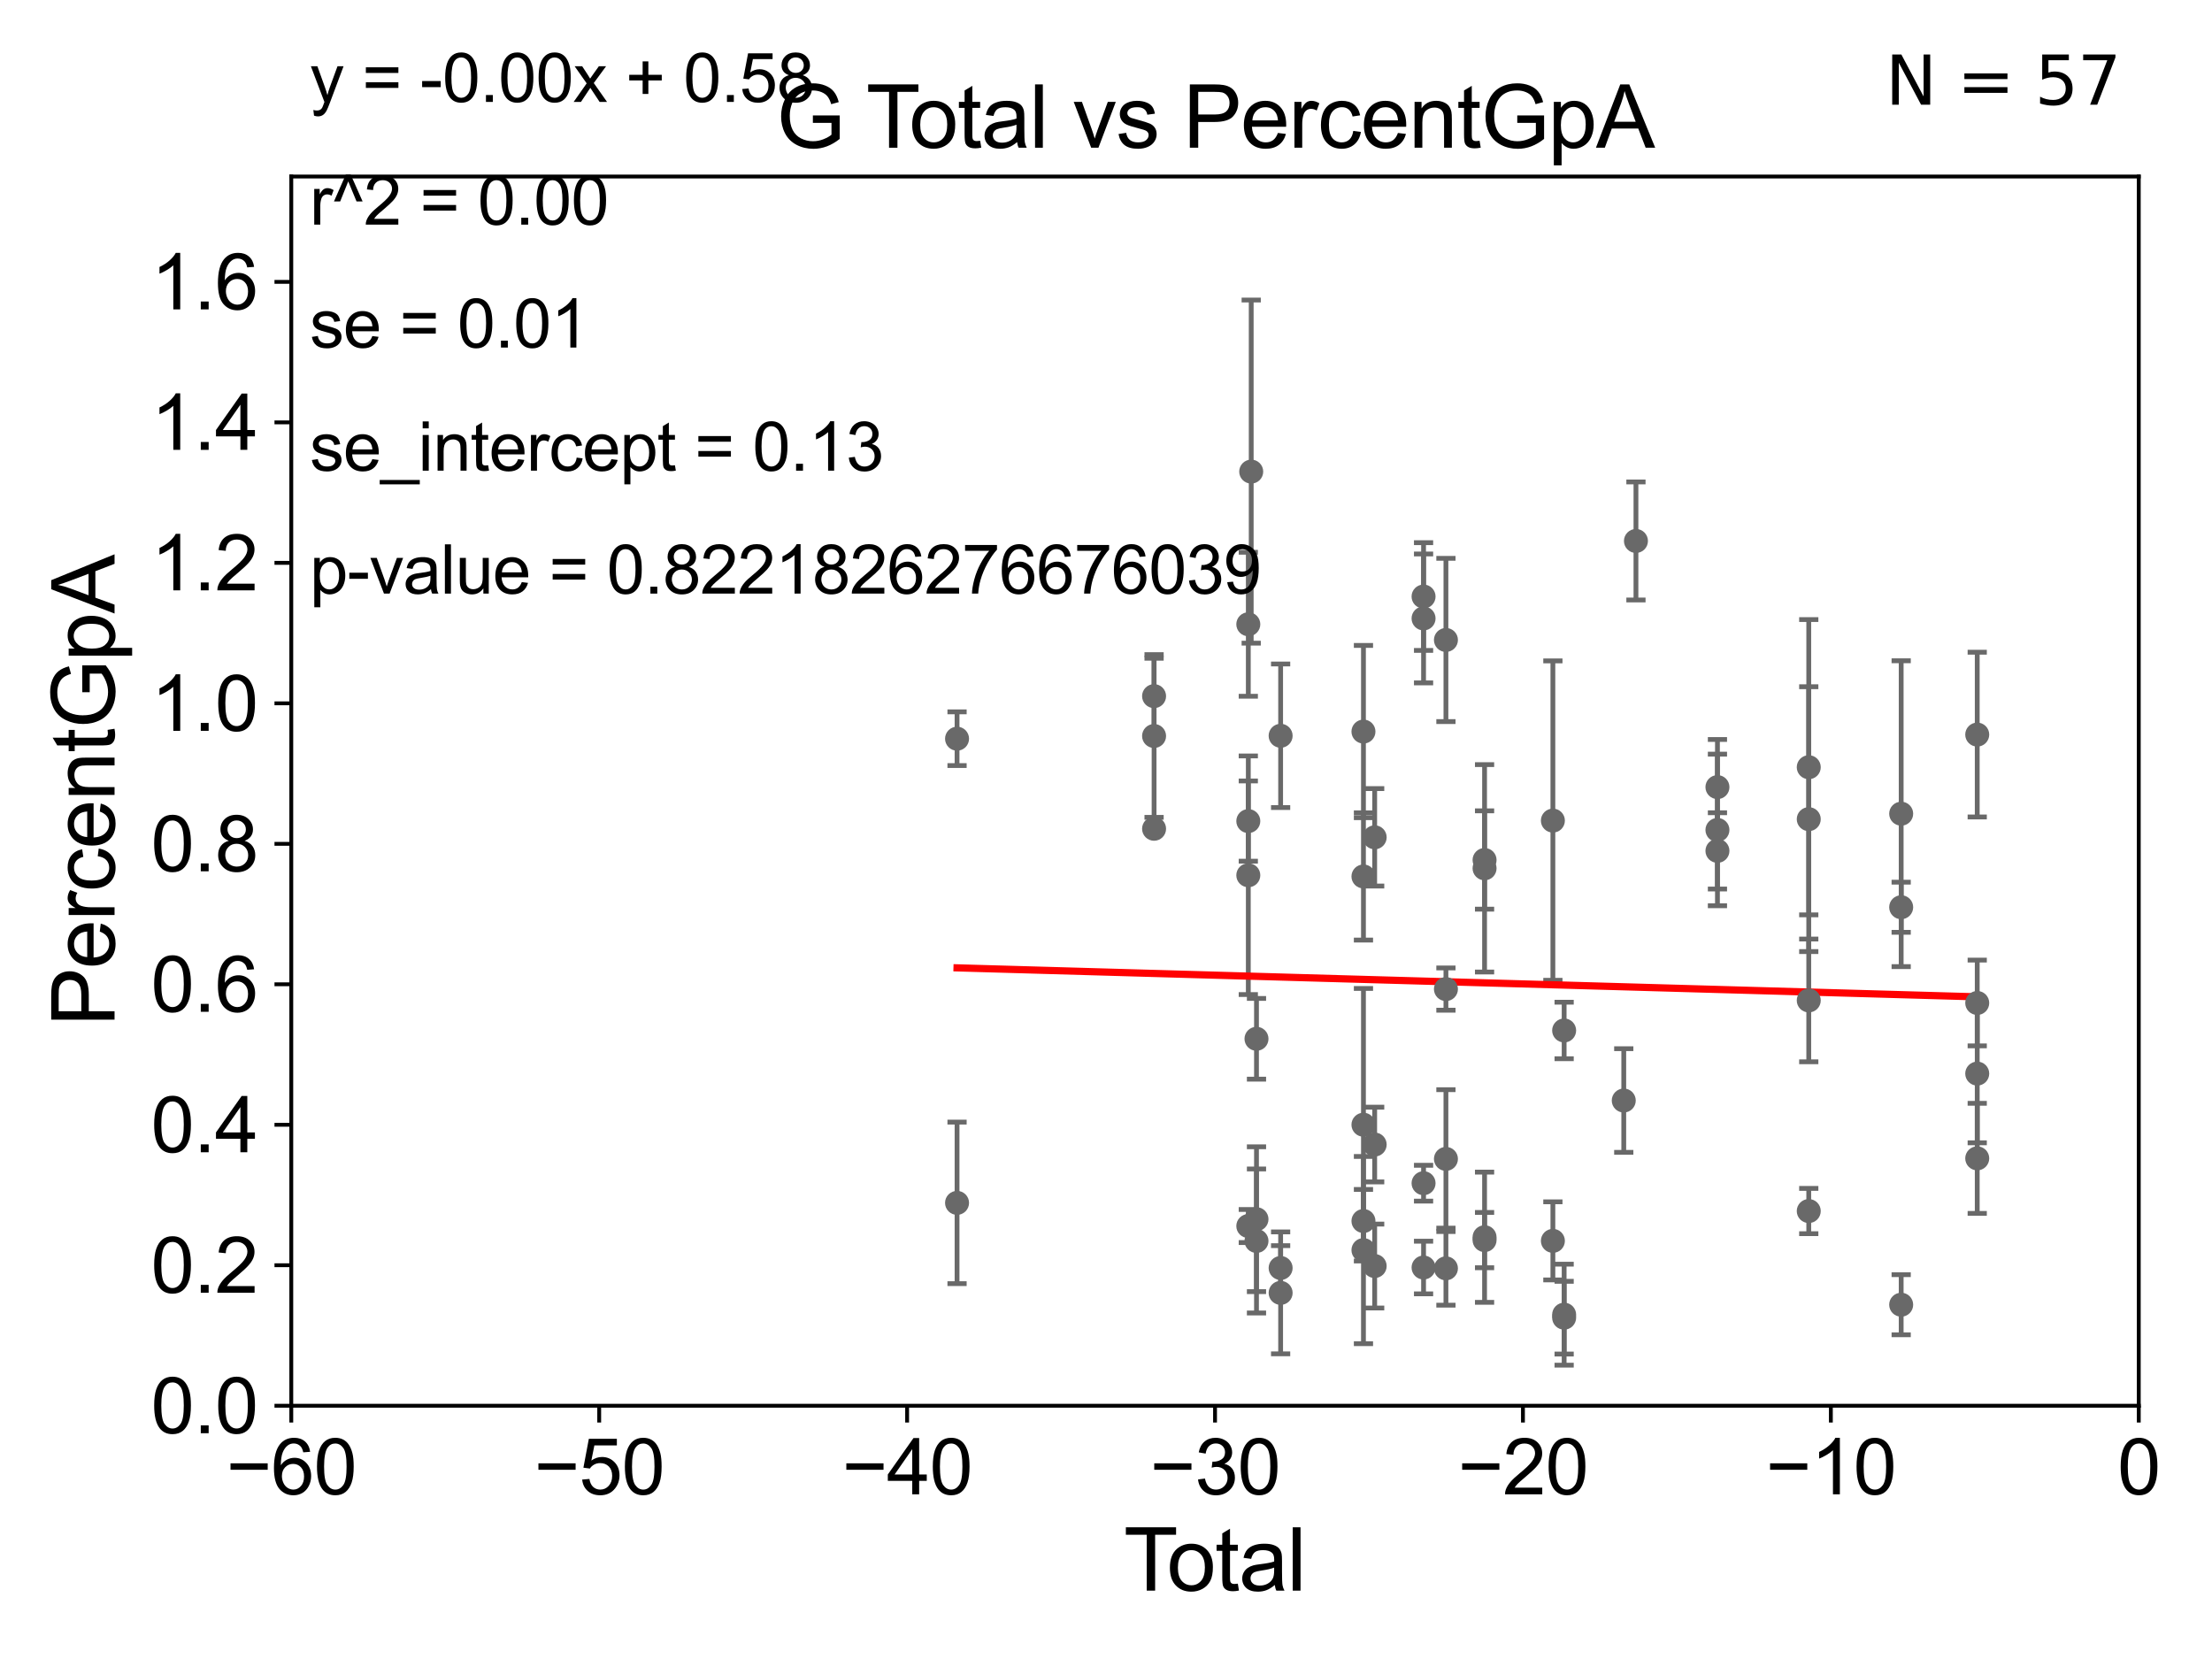 <?xml version="1.0" encoding="utf-8" standalone="no"?>
<!DOCTYPE svg PUBLIC "-//W3C//DTD SVG 1.1//EN"
  "http://www.w3.org/Graphics/SVG/1.1/DTD/svg11.dtd">
<svg xmlns:xlink="http://www.w3.org/1999/xlink" width="460.8pt" height="345.6pt" viewBox="0 0 460.8 345.6" xmlns="http://www.w3.org/2000/svg" version="1.1">
 <defs>
  <style type="text/css">*{stroke-linejoin: round; stroke-linecap: butt}</style>
 </defs>
 <g id="figure_1">
  <g id="patch_1">
   <path d="M 0 345.6 
L 460.8 345.6 
L 460.8 0 
L 0 0 
z
" style="fill: #ffffff"/>
  </g>
  <g id="axes_1">
   <g id="patch_2">
    <path d="M 60.68 292.84 
L 445.545 292.84 
L 445.545 36.775 
L 60.68 36.775 
z
" style="fill: #ffffff"/>
   </g>
   <g id="PathCollection_1">
    <defs>
     <path id="m48f299e035" d="M 0 1.118 
C 0.297 1.118 0.581 1 0.791 0.791 
C 1 0.581 1.118 0.297 1.118 0 
C 1.118 -0.297 1 -0.581 0.791 -0.791 
C 0.581 -1 0.297 -1.118 0 -1.118 
C -0.297 -1.118 -0.581 -1 -0.791 -0.791 
C -1 -0.581 -1.118 -0.297 -1.118 0 
C -1.118 0.297 -1 0.581 -0.791 0.791 
C -0.581 1 -0.297 1.118 0 1.118 
z
" style="stroke: #696969"/>
    </defs>
    <g clip-path="url(#p1168300007)">
     <use xlink:href="#m48f299e035" x="199.371" y="153.884" style="fill: #696969; stroke: #696969"/>
     <use xlink:href="#m48f299e035" x="301.214" y="264.219" style="fill: #696969; stroke: #696969"/>
     <use xlink:href="#m48f299e035" x="301.214" y="133.316" style="fill: #696969; stroke: #696969"/>
     <use xlink:href="#m48f299e035" x="309.262" y="179.153" style="fill: #696969; stroke: #696969"/>
     <use xlink:href="#m48f299e035" x="309.262" y="180.884" style="fill: #696969; stroke: #696969"/>
     <use xlink:href="#m48f299e035" x="309.262" y="257.735" style="fill: #696969; stroke: #696969"/>
     <use xlink:href="#m48f299e035" x="309.262" y="258.335" style="fill: #696969; stroke: #696969"/>
     <use xlink:href="#m48f299e035" x="323.494" y="170.946" style="fill: #696969; stroke: #696969"/>
     <use xlink:href="#m48f299e035" x="323.494" y="258.495" style="fill: #696969; stroke: #696969"/>
     <use xlink:href="#m48f299e035" x="325.839" y="273.868" style="fill: #696969; stroke: #696969"/>
     <use xlink:href="#m48f299e035" x="325.839" y="274.495" style="fill: #696969; stroke: #696969"/>
     <use xlink:href="#m48f299e035" x="325.839" y="214.664" style="fill: #696969; stroke: #696969"/>
     <use xlink:href="#m48f299e035" x="338.259" y="229.259" style="fill: #696969; stroke: #696969"/>
     <use xlink:href="#m48f299e035" x="340.798" y="112.694" style="fill: #696969; stroke: #696969"/>
     <use xlink:href="#m48f299e035" x="357.775" y="163.969" style="fill: #696969; stroke: #696969"/>
     <use xlink:href="#m48f299e035" x="357.775" y="177.251" style="fill: #696969; stroke: #696969"/>
     <use xlink:href="#m48f299e035" x="357.775" y="172.893" style="fill: #696969; stroke: #696969"/>
     <use xlink:href="#m48f299e035" x="376.797" y="252.283" style="fill: #696969; stroke: #696969"/>
     <use xlink:href="#m48f299e035" x="376.797" y="170.644" style="fill: #696969; stroke: #696969"/>
     <use xlink:href="#m48f299e035" x="376.797" y="159.824" style="fill: #696969; stroke: #696969"/>
     <use xlink:href="#m48f299e035" x="376.797" y="208.407" style="fill: #696969; stroke: #696969"/>
     <use xlink:href="#m48f299e035" x="396.05" y="188.992" style="fill: #696969; stroke: #696969"/>
     <use xlink:href="#m48f299e035" x="396.05" y="271.795" style="fill: #696969; stroke: #696969"/>
     <use xlink:href="#m48f299e035" x="396.05" y="169.507" style="fill: #696969; stroke: #696969"/>
     <use xlink:href="#m48f299e035" x="411.893" y="153.029" style="fill: #696969; stroke: #696969"/>
     <use xlink:href="#m48f299e035" x="411.893" y="208.938" style="fill: #696969; stroke: #696969"/>
     <use xlink:href="#m48f299e035" x="411.893" y="223.65" style="fill: #696969; stroke: #696969"/>
     <use xlink:href="#m48f299e035" x="301.214" y="241.421" style="fill: #696969; stroke: #696969"/>
     <use xlink:href="#m48f299e035" x="301.214" y="206.043" style="fill: #696969; stroke: #696969"/>
     <use xlink:href="#m48f299e035" x="296.554" y="124.27" style="fill: #696969; stroke: #696969"/>
     <use xlink:href="#m48f299e035" x="199.371" y="250.581" style="fill: #696969; stroke: #696969"/>
     <use xlink:href="#m48f299e035" x="240.415" y="153.321" style="fill: #696969; stroke: #696969"/>
     <use xlink:href="#m48f299e035" x="240.415" y="145.017" style="fill: #696969; stroke: #696969"/>
     <use xlink:href="#m48f299e035" x="240.415" y="172.647" style="fill: #696969; stroke: #696969"/>
     <use xlink:href="#m48f299e035" x="260.045" y="171.046" style="fill: #696969; stroke: #696969"/>
     <use xlink:href="#m48f299e035" x="260.045" y="182.332" style="fill: #696969; stroke: #696969"/>
     <use xlink:href="#m48f299e035" x="260.045" y="255.406" style="fill: #696969; stroke: #696969"/>
     <use xlink:href="#m48f299e035" x="260.045" y="130.045" style="fill: #696969; stroke: #696969"/>
     <use xlink:href="#m48f299e035" x="260.65" y="98.244" style="fill: #696969; stroke: #696969"/>
     <use xlink:href="#m48f299e035" x="261.75" y="216.4" style="fill: #696969; stroke: #696969"/>
     <use xlink:href="#m48f299e035" x="261.75" y="253.981" style="fill: #696969; stroke: #696969"/>
     <use xlink:href="#m48f299e035" x="261.75" y="258.516" style="fill: #696969; stroke: #696969"/>
     <use xlink:href="#m48f299e035" x="266.778" y="269.331" style="fill: #696969; stroke: #696969"/>
     <use xlink:href="#m48f299e035" x="266.778" y="153.276" style="fill: #696969; stroke: #696969"/>
     <use xlink:href="#m48f299e035" x="266.778" y="264.146" style="fill: #696969; stroke: #696969"/>
     <use xlink:href="#m48f299e035" x="284.033" y="254.36" style="fill: #696969; stroke: #696969"/>
     <use xlink:href="#m48f299e035" x="284.033" y="260.415" style="fill: #696969; stroke: #696969"/>
     <use xlink:href="#m48f299e035" x="284.033" y="182.58" style="fill: #696969; stroke: #696969"/>
     <use xlink:href="#m48f299e035" x="284.033" y="152.4" style="fill: #696969; stroke: #696969"/>
     <use xlink:href="#m48f299e035" x="284.033" y="234.3" style="fill: #696969; stroke: #696969"/>
     <use xlink:href="#m48f299e035" x="286.369" y="263.739" style="fill: #696969; stroke: #696969"/>
     <use xlink:href="#m48f299e035" x="286.369" y="238.43" style="fill: #696969; stroke: #696969"/>
     <use xlink:href="#m48f299e035" x="286.369" y="174.428" style="fill: #696969; stroke: #696969"/>
     <use xlink:href="#m48f299e035" x="296.554" y="128.83" style="fill: #696969; stroke: #696969"/>
     <use xlink:href="#m48f299e035" x="296.554" y="246.482" style="fill: #696969; stroke: #696969"/>
     <use xlink:href="#m48f299e035" x="296.554" y="264.045" style="fill: #696969; stroke: #696969"/>
     <use xlink:href="#m48f299e035" x="411.893" y="241.307" style="fill: #696969; stroke: #696969"/>
    </g>
   </g>
   <g id="matplotlib.axis_1">
    <g id="xtick_1">
     <g id="line2d_1">
      <defs>
       <path id="m3557064f7b" d="M 0 0 
L 0 3.5 
" style="stroke: #000000; stroke-width: 0.8"/>
      </defs>
      <g>
       <use xlink:href="#m3557064f7b" x="60.68" y="292.84" style="stroke: #000000; stroke-width: 0.8"/>
      </g>
     </g>
     <g id="text_1">
      <!-- −60 -->
      <g transform="translate(47.11 311.293)scale(0.16 -0.16)">
       <defs>
        <path id="ArialMT-2212" d="M 3381 1997 
L 356 1997 
L 356 2522 
L 3381 2522 
L 3381 1997 
z
" transform="scale(0.016)"/>
        <path id="ArialMT-36" d="M 3184 3459 
L 2625 3416 
Q 2550 3747 2413 3897 
Q 2184 4138 1850 4138 
Q 1581 4138 1378 3988 
Q 1113 3794 959 3422 
Q 806 3050 800 2363 
Q 1003 2672 1297 2822 
Q 1591 2972 1913 2972 
Q 2475 2972 2870 2558 
Q 3266 2144 3266 1488 
Q 3266 1056 3080 686 
Q 2894 316 2569 119 
Q 2244 -78 1831 -78 
Q 1128 -78 684 439 
Q 241 956 241 2144 
Q 241 3472 731 4075 
Q 1159 4600 1884 4600 
Q 2425 4600 2770 4297 
Q 3116 3994 3184 3459 
z
M 888 1484 
Q 888 1194 1011 928 
Q 1134 663 1356 523 
Q 1578 384 1822 384 
Q 2178 384 2434 671 
Q 2691 959 2691 1453 
Q 2691 1928 2437 2201 
Q 2184 2475 1800 2475 
Q 1419 2475 1153 2201 
Q 888 1928 888 1484 
z
" transform="scale(0.016)"/>
        <path id="ArialMT-30" d="M 266 2259 
Q 266 3072 433 3567 
Q 600 4063 929 4331 
Q 1259 4600 1759 4600 
Q 2128 4600 2406 4451 
Q 2684 4303 2865 4023 
Q 3047 3744 3150 3342 
Q 3253 2941 3253 2259 
Q 3253 1453 3087 958 
Q 2922 463 2592 192 
Q 2263 -78 1759 -78 
Q 1097 -78 719 397 
Q 266 969 266 2259 
z
M 844 2259 
Q 844 1131 1108 757 
Q 1372 384 1759 384 
Q 2147 384 2411 759 
Q 2675 1134 2675 2259 
Q 2675 3391 2411 3762 
Q 2147 4134 1753 4134 
Q 1366 4134 1134 3806 
Q 844 3388 844 2259 
z
" transform="scale(0.016)"/>
       </defs>
       <use xlink:href="#ArialMT-2212"/>
       <use xlink:href="#ArialMT-36" x="58.398"/>
       <use xlink:href="#ArialMT-30" x="114.014"/>
      </g>
     </g>
    </g>
    <g id="xtick_2">
     <g id="line2d_2">
      <g>
       <use xlink:href="#m3557064f7b" x="124.824" y="292.84" style="stroke: #000000; stroke-width: 0.8"/>
      </g>
     </g>
     <g id="text_2">
      <!-- −50 -->
      <g transform="translate(111.254 311.293)scale(0.16 -0.16)">
       <defs>
        <path id="ArialMT-35" d="M 266 1200 
L 856 1250 
Q 922 819 1161 601 
Q 1400 384 1738 384 
Q 2144 384 2425 690 
Q 2706 997 2706 1503 
Q 2706 1984 2436 2262 
Q 2166 2541 1728 2541 
Q 1456 2541 1237 2417 
Q 1019 2294 894 2097 
L 366 2166 
L 809 4519 
L 3088 4519 
L 3088 3981 
L 1259 3981 
L 1013 2750 
Q 1425 3038 1878 3038 
Q 2478 3038 2890 2622 
Q 3303 2206 3303 1553 
Q 3303 931 2941 478 
Q 2500 -78 1738 -78 
Q 1113 -78 717 272 
Q 322 622 266 1200 
z
" transform="scale(0.016)"/>
       </defs>
       <use xlink:href="#ArialMT-2212"/>
       <use xlink:href="#ArialMT-35" x="58.398"/>
       <use xlink:href="#ArialMT-30" x="114.014"/>
      </g>
     </g>
    </g>
    <g id="xtick_3">
     <g id="line2d_3">
      <g>
       <use xlink:href="#m3557064f7b" x="188.968" y="292.84" style="stroke: #000000; stroke-width: 0.8"/>
      </g>
     </g>
     <g id="text_3">
      <!-- −40 -->
      <g transform="translate(175.398 311.293)scale(0.16 -0.16)">
       <defs>
        <path id="ArialMT-34" d="M 2069 0 
L 2069 1097 
L 81 1097 
L 81 1613 
L 2172 4581 
L 2631 4581 
L 2631 1613 
L 3250 1613 
L 3250 1097 
L 2631 1097 
L 2631 0 
L 2069 0 
z
M 2069 1613 
L 2069 3678 
L 634 1613 
L 2069 1613 
z
" transform="scale(0.016)"/>
       </defs>
       <use xlink:href="#ArialMT-2212"/>
       <use xlink:href="#ArialMT-34" x="58.398"/>
       <use xlink:href="#ArialMT-30" x="114.014"/>
      </g>
     </g>
    </g>
    <g id="xtick_4">
     <g id="line2d_4">
      <g>
       <use xlink:href="#m3557064f7b" x="253.113" y="292.84" style="stroke: #000000; stroke-width: 0.8"/>
      </g>
     </g>
     <g id="text_4">
      <!-- −30 -->
      <g transform="translate(239.542 311.293)scale(0.16 -0.16)">
       <defs>
        <path id="ArialMT-33" d="M 269 1209 
L 831 1284 
Q 928 806 1161 595 
Q 1394 384 1728 384 
Q 2125 384 2398 659 
Q 2672 934 2672 1341 
Q 2672 1728 2419 1979 
Q 2166 2231 1775 2231 
Q 1616 2231 1378 2169 
L 1441 2663 
Q 1497 2656 1531 2656 
Q 1891 2656 2178 2843 
Q 2466 3031 2466 3422 
Q 2466 3731 2256 3934 
Q 2047 4138 1716 4138 
Q 1388 4138 1169 3931 
Q 950 3725 888 3313 
L 325 3413 
Q 428 3978 793 4289 
Q 1159 4600 1703 4600 
Q 2078 4600 2393 4439 
Q 2709 4278 2876 4000 
Q 3044 3722 3044 3409 
Q 3044 3113 2884 2869 
Q 2725 2625 2413 2481 
Q 2819 2388 3044 2092 
Q 3269 1797 3269 1353 
Q 3269 753 2831 336 
Q 2394 -81 1725 -81 
Q 1122 -81 723 278 
Q 325 638 269 1209 
z
" transform="scale(0.016)"/>
       </defs>
       <use xlink:href="#ArialMT-2212"/>
       <use xlink:href="#ArialMT-33" x="58.398"/>
       <use xlink:href="#ArialMT-30" x="114.014"/>
      </g>
     </g>
    </g>
    <g id="xtick_5">
     <g id="line2d_5">
      <g>
       <use xlink:href="#m3557064f7b" x="317.257" y="292.84" style="stroke: #000000; stroke-width: 0.8"/>
      </g>
     </g>
     <g id="text_5">
      <!-- −20 -->
      <g transform="translate(303.687 311.293)scale(0.16 -0.16)">
       <defs>
        <path id="ArialMT-32" d="M 3222 541 
L 3222 0 
L 194 0 
Q 188 203 259 391 
Q 375 700 629 1000 
Q 884 1300 1366 1694 
Q 2113 2306 2375 2664 
Q 2638 3022 2638 3341 
Q 2638 3675 2398 3904 
Q 2159 4134 1775 4134 
Q 1369 4134 1125 3890 
Q 881 3647 878 3216 
L 300 3275 
Q 359 3922 746 4261 
Q 1134 4600 1788 4600 
Q 2447 4600 2831 4234 
Q 3216 3869 3216 3328 
Q 3216 3053 3103 2787 
Q 2991 2522 2730 2228 
Q 2469 1934 1863 1422 
Q 1356 997 1212 845 
Q 1069 694 975 541 
L 3222 541 
z
" transform="scale(0.016)"/>
       </defs>
       <use xlink:href="#ArialMT-2212"/>
       <use xlink:href="#ArialMT-32" x="58.398"/>
       <use xlink:href="#ArialMT-30" x="114.014"/>
      </g>
     </g>
    </g>
    <g id="xtick_6">
     <g id="line2d_6">
      <g>
       <use xlink:href="#m3557064f7b" x="381.401" y="292.84" style="stroke: #000000; stroke-width: 0.8"/>
      </g>
     </g>
     <g id="text_6">
      <!-- −10 -->
      <g transform="translate(367.831 311.293)scale(0.16 -0.16)">
       <defs>
        <path id="ArialMT-31" d="M 2384 0 
L 1822 0 
L 1822 3584 
Q 1619 3391 1289 3197 
Q 959 3003 697 2906 
L 697 3450 
Q 1169 3672 1522 3987 
Q 1875 4303 2022 4600 
L 2384 4600 
L 2384 0 
z
" transform="scale(0.016)"/>
       </defs>
       <use xlink:href="#ArialMT-2212"/>
       <use xlink:href="#ArialMT-31" x="58.398"/>
       <use xlink:href="#ArialMT-30" x="114.014"/>
      </g>
     </g>
    </g>
    <g id="xtick_7">
     <g id="line2d_7">
      <g>
       <use xlink:href="#m3557064f7b" x="445.545" y="292.84" style="stroke: #000000; stroke-width: 0.8"/>
      </g>
     </g>
     <g id="text_7">
      <!-- 0 -->
      <g transform="translate(441.096 311.293)scale(0.16 -0.16)">
       <use xlink:href="#ArialMT-30"/>
      </g>
     </g>
    </g>
    <g id="text_8">
     <!-- Total -->
     <g transform="translate(234.107 331.357)scale(0.18 -0.18)">
      <defs>
       <path id="ArialMT-54" d="M 1659 0 
L 1659 4041 
L 150 4041 
L 150 4581 
L 3781 4581 
L 3781 4041 
L 2266 4041 
L 2266 0 
L 1659 0 
z
" transform="scale(0.016)"/>
       <path id="ArialMT-6f" d="M 213 1659 
Q 213 2581 725 3025 
Q 1153 3394 1769 3394 
Q 2453 3394 2887 2945 
Q 3322 2497 3322 1706 
Q 3322 1066 3130 698 
Q 2938 331 2570 128 
Q 2203 -75 1769 -75 
Q 1072 -75 642 372 
Q 213 819 213 1659 
z
M 791 1659 
Q 791 1022 1069 705 
Q 1347 388 1769 388 
Q 2188 388 2466 706 
Q 2744 1025 2744 1678 
Q 2744 2294 2464 2611 
Q 2184 2928 1769 2928 
Q 1347 2928 1069 2612 
Q 791 2297 791 1659 
z
" transform="scale(0.016)"/>
       <path id="ArialMT-74" d="M 1650 503 
L 1731 6 
Q 1494 -44 1306 -44 
Q 1000 -44 831 53 
Q 663 150 594 308 
Q 525 466 525 972 
L 525 2881 
L 113 2881 
L 113 3319 
L 525 3319 
L 525 4141 
L 1084 4478 
L 1084 3319 
L 1650 3319 
L 1650 2881 
L 1084 2881 
L 1084 941 
Q 1084 700 1114 631 
Q 1144 563 1211 522 
Q 1278 481 1403 481 
Q 1497 481 1650 503 
z
" transform="scale(0.016)"/>
       <path id="ArialMT-61" d="M 2588 409 
Q 2275 144 1986 34 
Q 1697 -75 1366 -75 
Q 819 -75 525 192 
Q 231 459 231 875 
Q 231 1119 342 1320 
Q 453 1522 633 1644 
Q 813 1766 1038 1828 
Q 1203 1872 1538 1913 
Q 2219 1994 2541 2106 
Q 2544 2222 2544 2253 
Q 2544 2597 2384 2738 
Q 2169 2928 1744 2928 
Q 1347 2928 1158 2789 
Q 969 2650 878 2297 
L 328 2372 
Q 403 2725 575 2942 
Q 747 3159 1072 3276 
Q 1397 3394 1825 3394 
Q 2250 3394 2515 3294 
Q 2781 3194 2906 3042 
Q 3031 2891 3081 2659 
Q 3109 2516 3109 2141 
L 3109 1391 
Q 3109 606 3145 398 
Q 3181 191 3288 0 
L 2700 0 
Q 2613 175 2588 409 
z
M 2541 1666 
Q 2234 1541 1622 1453 
Q 1275 1403 1131 1340 
Q 988 1278 909 1158 
Q 831 1038 831 891 
Q 831 666 1001 516 
Q 1172 366 1500 366 
Q 1825 366 2078 508 
Q 2331 650 2450 897 
Q 2541 1088 2541 1459 
L 2541 1666 
z
" transform="scale(0.016)"/>
       <path id="ArialMT-6c" d="M 409 0 
L 409 4581 
L 972 4581 
L 972 0 
L 409 0 
z
" transform="scale(0.016)"/>
      </defs>
      <use xlink:href="#ArialMT-54"/>
      <use xlink:href="#ArialMT-6f" x="49.959"/>
      <use xlink:href="#ArialMT-74" x="105.574"/>
      <use xlink:href="#ArialMT-61" x="133.357"/>
      <use xlink:href="#ArialMT-6c" x="188.973"/>
     </g>
    </g>
   </g>
   <g id="matplotlib.axis_2">
    <g id="ytick_1">
     <g id="line2d_8">
      <defs>
       <path id="m7aedaa5ec6" d="M 0 0 
L -3.5 0 
" style="stroke: #000000; stroke-width: 0.8"/>
      </defs>
      <g>
       <use xlink:href="#m7aedaa5ec6" x="60.68" y="292.84" style="stroke: #000000; stroke-width: 0.8"/>
      </g>
     </g>
     <g id="text_9">
      <!-- 0.0 -->
      <g transform="translate(31.44 298.566)scale(0.16 -0.16)">
       <defs>
        <path id="ArialMT-2e" d="M 581 0 
L 581 641 
L 1222 641 
L 1222 0 
L 581 0 
z
" transform="scale(0.016)"/>
       </defs>
       <use xlink:href="#ArialMT-30"/>
       <use xlink:href="#ArialMT-2e" x="55.615"/>
       <use xlink:href="#ArialMT-30" x="83.398"/>
      </g>
     </g>
    </g>
    <g id="ytick_2">
     <g id="line2d_9">
      <g>
       <use xlink:href="#m7aedaa5ec6" x="60.68" y="263.575" style="stroke: #000000; stroke-width: 0.8"/>
      </g>
     </g>
     <g id="text_10">
      <!-- 0.2 -->
      <g transform="translate(31.44 269.302)scale(0.16 -0.16)">
       <use xlink:href="#ArialMT-30"/>
       <use xlink:href="#ArialMT-2e" x="55.615"/>
       <use xlink:href="#ArialMT-32" x="83.398"/>
      </g>
     </g>
    </g>
    <g id="ytick_3">
     <g id="line2d_10">
      <g>
       <use xlink:href="#m7aedaa5ec6" x="60.68" y="234.311" style="stroke: #000000; stroke-width: 0.8"/>
      </g>
     </g>
     <g id="text_11">
      <!-- 0.4 -->
      <g transform="translate(31.44 240.037)scale(0.16 -0.16)">
       <use xlink:href="#ArialMT-30"/>
       <use xlink:href="#ArialMT-2e" x="55.615"/>
       <use xlink:href="#ArialMT-34" x="83.398"/>
      </g>
     </g>
    </g>
    <g id="ytick_4">
     <g id="line2d_11">
      <g>
       <use xlink:href="#m7aedaa5ec6" x="60.68" y="205.046" style="stroke: #000000; stroke-width: 0.8"/>
      </g>
     </g>
     <g id="text_12">
      <!-- 0.6 -->
      <g transform="translate(31.44 210.772)scale(0.16 -0.16)">
       <use xlink:href="#ArialMT-30"/>
       <use xlink:href="#ArialMT-2e" x="55.615"/>
       <use xlink:href="#ArialMT-36" x="83.398"/>
      </g>
     </g>
    </g>
    <g id="ytick_5">
     <g id="line2d_12">
      <g>
       <use xlink:href="#m7aedaa5ec6" x="60.68" y="175.782" style="stroke: #000000; stroke-width: 0.8"/>
      </g>
     </g>
     <g id="text_13">
      <!-- 0.8 -->
      <g transform="translate(31.44 181.508)scale(0.16 -0.16)">
       <defs>
        <path id="ArialMT-38" d="M 1131 2484 
Q 781 2613 612 2850 
Q 444 3088 444 3419 
Q 444 3919 803 4259 
Q 1163 4600 1759 4600 
Q 2359 4600 2725 4251 
Q 3091 3903 3091 3403 
Q 3091 3084 2923 2848 
Q 2756 2613 2416 2484 
Q 2838 2347 3058 2040 
Q 3278 1734 3278 1309 
Q 3278 722 2862 322 
Q 2447 -78 1769 -78 
Q 1091 -78 675 323 
Q 259 725 259 1325 
Q 259 1772 486 2073 
Q 713 2375 1131 2484 
z
M 1019 3438 
Q 1019 3113 1228 2906 
Q 1438 2700 1772 2700 
Q 2097 2700 2305 2904 
Q 2513 3109 2513 3406 
Q 2513 3716 2298 3927 
Q 2084 4138 1766 4138 
Q 1444 4138 1231 3931 
Q 1019 3725 1019 3438 
z
M 838 1322 
Q 838 1081 952 856 
Q 1066 631 1291 507 
Q 1516 384 1775 384 
Q 2178 384 2440 643 
Q 2703 903 2703 1303 
Q 2703 1709 2433 1975 
Q 2163 2241 1756 2241 
Q 1359 2241 1098 1978 
Q 838 1716 838 1322 
z
" transform="scale(0.016)"/>
       </defs>
       <use xlink:href="#ArialMT-30"/>
       <use xlink:href="#ArialMT-2e" x="55.615"/>
       <use xlink:href="#ArialMT-38" x="83.398"/>
      </g>
     </g>
    </g>
    <g id="ytick_6">
     <g id="line2d_13">
      <g>
       <use xlink:href="#m7aedaa5ec6" x="60.68" y="146.517" style="stroke: #000000; stroke-width: 0.8"/>
      </g>
     </g>
     <g id="text_14">
      <!-- 1.0 -->
      <g transform="translate(31.44 152.243)scale(0.16 -0.16)">
       <use xlink:href="#ArialMT-31"/>
       <use xlink:href="#ArialMT-2e" x="55.615"/>
       <use xlink:href="#ArialMT-30" x="83.398"/>
      </g>
     </g>
    </g>
    <g id="ytick_7">
     <g id="line2d_14">
      <g>
       <use xlink:href="#m7aedaa5ec6" x="60.68" y="117.252" style="stroke: #000000; stroke-width: 0.8"/>
      </g>
     </g>
     <g id="text_15">
      <!-- 1.2 -->
      <g transform="translate(31.44 122.979)scale(0.16 -0.16)">
       <use xlink:href="#ArialMT-31"/>
       <use xlink:href="#ArialMT-2e" x="55.615"/>
       <use xlink:href="#ArialMT-32" x="83.398"/>
      </g>
     </g>
    </g>
    <g id="ytick_8">
     <g id="line2d_15">
      <g>
       <use xlink:href="#m7aedaa5ec6" x="60.68" y="87.988" style="stroke: #000000; stroke-width: 0.8"/>
      </g>
     </g>
     <g id="text_16">
      <!-- 1.4 -->
      <g transform="translate(31.44 93.714)scale(0.16 -0.16)">
       <use xlink:href="#ArialMT-31"/>
       <use xlink:href="#ArialMT-2e" x="55.615"/>
       <use xlink:href="#ArialMT-34" x="83.398"/>
      </g>
     </g>
    </g>
    <g id="ytick_9">
     <g id="line2d_16">
      <g>
       <use xlink:href="#m7aedaa5ec6" x="60.68" y="58.723" style="stroke: #000000; stroke-width: 0.8"/>
      </g>
     </g>
     <g id="text_17">
      <!-- 1.6 -->
      <g transform="translate(31.44 64.45)scale(0.16 -0.16)">
       <use xlink:href="#ArialMT-31"/>
       <use xlink:href="#ArialMT-2e" x="55.615"/>
       <use xlink:href="#ArialMT-36" x="83.398"/>
      </g>
     </g>
    </g>
    <g id="text_18">
     <!-- PercentGpA -->
     <g transform="translate(23.863 213.831)rotate(-90)scale(0.18 -0.18)">
      <defs>
       <path id="ArialMT-50" d="M 494 0 
L 494 4581 
L 2222 4581 
Q 2678 4581 2919 4538 
Q 3256 4481 3484 4323 
Q 3713 4166 3852 3881 
Q 3991 3597 3991 3256 
Q 3991 2672 3619 2267 
Q 3247 1863 2275 1863 
L 1100 1863 
L 1100 0 
L 494 0 
z
M 1100 2403 
L 2284 2403 
Q 2872 2403 3119 2622 
Q 3366 2841 3366 3238 
Q 3366 3525 3220 3729 
Q 3075 3934 2838 4000 
Q 2684 4041 2272 4041 
L 1100 4041 
L 1100 2403 
z
" transform="scale(0.016)"/>
       <path id="ArialMT-65" d="M 2694 1069 
L 3275 997 
Q 3138 488 2766 206 
Q 2394 -75 1816 -75 
Q 1088 -75 661 373 
Q 234 822 234 1631 
Q 234 2469 665 2931 
Q 1097 3394 1784 3394 
Q 2450 3394 2872 2941 
Q 3294 2488 3294 1666 
Q 3294 1616 3291 1516 
L 816 1516 
Q 847 969 1125 678 
Q 1403 388 1819 388 
Q 2128 388 2347 550 
Q 2566 713 2694 1069 
z
M 847 1978 
L 2700 1978 
Q 2663 2397 2488 2606 
Q 2219 2931 1791 2931 
Q 1403 2931 1139 2672 
Q 875 2413 847 1978 
z
" transform="scale(0.016)"/>
       <path id="ArialMT-72" d="M 416 0 
L 416 3319 
L 922 3319 
L 922 2816 
Q 1116 3169 1280 3281 
Q 1444 3394 1641 3394 
Q 1925 3394 2219 3213 
L 2025 2691 
Q 1819 2813 1613 2813 
Q 1428 2813 1281 2702 
Q 1134 2591 1072 2394 
Q 978 2094 978 1738 
L 978 0 
L 416 0 
z
" transform="scale(0.016)"/>
       <path id="ArialMT-63" d="M 2588 1216 
L 3141 1144 
Q 3050 572 2676 248 
Q 2303 -75 1759 -75 
Q 1078 -75 664 370 
Q 250 816 250 1647 
Q 250 2184 428 2587 
Q 606 2991 970 3192 
Q 1334 3394 1763 3394 
Q 2303 3394 2647 3120 
Q 2991 2847 3088 2344 
L 2541 2259 
Q 2463 2594 2264 2762 
Q 2066 2931 1784 2931 
Q 1359 2931 1093 2626 
Q 828 2322 828 1663 
Q 828 994 1084 691 
Q 1341 388 1753 388 
Q 2084 388 2306 591 
Q 2528 794 2588 1216 
z
" transform="scale(0.016)"/>
       <path id="ArialMT-6e" d="M 422 0 
L 422 3319 
L 928 3319 
L 928 2847 
Q 1294 3394 1984 3394 
Q 2284 3394 2536 3286 
Q 2788 3178 2913 3003 
Q 3038 2828 3088 2588 
Q 3119 2431 3119 2041 
L 3119 0 
L 2556 0 
L 2556 2019 
Q 2556 2363 2490 2533 
Q 2425 2703 2258 2804 
Q 2091 2906 1866 2906 
Q 1506 2906 1245 2678 
Q 984 2450 984 1813 
L 984 0 
L 422 0 
z
" transform="scale(0.016)"/>
       <path id="ArialMT-47" d="M 2638 1797 
L 2638 2334 
L 4578 2338 
L 4578 638 
Q 4131 281 3656 101 
Q 3181 -78 2681 -78 
Q 2006 -78 1454 211 
Q 903 500 622 1047 
Q 341 1594 341 2269 
Q 341 2938 620 3517 
Q 900 4097 1425 4378 
Q 1950 4659 2634 4659 
Q 3131 4659 3532 4498 
Q 3934 4338 4162 4050 
Q 4391 3763 4509 3300 
L 3963 3150 
Q 3859 3500 3706 3700 
Q 3553 3900 3268 4020 
Q 2984 4141 2638 4141 
Q 2222 4141 1919 4014 
Q 1616 3888 1430 3681 
Q 1244 3475 1141 3228 
Q 966 2803 966 2306 
Q 966 1694 1177 1281 
Q 1388 869 1791 669 
Q 2194 469 2647 469 
Q 3041 469 3416 620 
Q 3791 772 3984 944 
L 3984 1797 
L 2638 1797 
z
" transform="scale(0.016)"/>
       <path id="ArialMT-70" d="M 422 -1272 
L 422 3319 
L 934 3319 
L 934 2888 
Q 1116 3141 1344 3267 
Q 1572 3394 1897 3394 
Q 2322 3394 2647 3175 
Q 2972 2956 3137 2557 
Q 3303 2159 3303 1684 
Q 3303 1175 3120 767 
Q 2938 359 2589 142 
Q 2241 -75 1856 -75 
Q 1575 -75 1351 44 
Q 1128 163 984 344 
L 984 -1272 
L 422 -1272 
z
M 931 1641 
Q 931 1000 1190 694 
Q 1450 388 1819 388 
Q 2194 388 2461 705 
Q 2728 1022 2728 1688 
Q 2728 2322 2467 2637 
Q 2206 2953 1844 2953 
Q 1484 2953 1207 2617 
Q 931 2281 931 1641 
z
" transform="scale(0.016)"/>
       <path id="ArialMT-41" d="M -9 0 
L 1750 4581 
L 2403 4581 
L 4278 0 
L 3588 0 
L 3053 1388 
L 1138 1388 
L 634 0 
L -9 0 
z
M 1313 1881 
L 2866 1881 
L 2388 3150 
Q 2169 3728 2063 4100 
Q 1975 3659 1816 3225 
L 1313 1881 
z
" transform="scale(0.016)"/>
      </defs>
      <use xlink:href="#ArialMT-50"/>
      <use xlink:href="#ArialMT-65" x="66.699"/>
      <use xlink:href="#ArialMT-72" x="122.314"/>
      <use xlink:href="#ArialMT-63" x="155.615"/>
      <use xlink:href="#ArialMT-65" x="205.615"/>
      <use xlink:href="#ArialMT-6e" x="261.23"/>
      <use xlink:href="#ArialMT-74" x="316.846"/>
      <use xlink:href="#ArialMT-47" x="344.629"/>
      <use xlink:href="#ArialMT-70" x="422.412"/>
      <use xlink:href="#ArialMT-41" x="478.027"/>
     </g>
    </g>
   </g>
   <g id="LineCollection_1">
    <path d="M 199.371 159.478 
L 199.371 148.29 
" clip-path="url(#p1168300007)" style="fill: none; stroke: #696969"/>
    <path d="M 301.214 271.889 
L 301.214 256.548 
" clip-path="url(#p1168300007)" style="fill: none; stroke: #696969"/>
    <path d="M 301.214 150.319 
L 301.214 116.313 
" clip-path="url(#p1168300007)" style="fill: none; stroke: #696969"/>
    <path d="M 309.262 189.393 
L 309.262 168.912 
" clip-path="url(#p1168300007)" style="fill: none; stroke: #696969"/>
    <path d="M 309.262 202.485 
L 309.262 159.282 
" clip-path="url(#p1168300007)" style="fill: none; stroke: #696969"/>
    <path d="M 309.262 271.297 
L 309.262 244.174 
" clip-path="url(#p1168300007)" style="fill: none; stroke: #696969"/>
    <path d="M 309.262 264.093 
L 309.262 252.577 
" clip-path="url(#p1168300007)" style="fill: none; stroke: #696969"/>
    <path d="M 323.494 204.216 
L 323.494 137.675 
" clip-path="url(#p1168300007)" style="fill: none; stroke: #696969"/>
    <path d="M 323.494 266.629 
L 323.494 250.361 
" clip-path="url(#p1168300007)" style="fill: none; stroke: #696969"/>
    <path d="M 325.839 284.388 
L 325.839 263.347 
" clip-path="url(#p1168300007)" style="fill: none; stroke: #696969"/>
    <path d="M 325.839 282.07 
L 325.839 266.919 
" clip-path="url(#p1168300007)" style="fill: none; stroke: #696969"/>
    <path d="M 325.839 220.552 
L 325.839 208.777 
" clip-path="url(#p1168300007)" style="fill: none; stroke: #696969"/>
    <path d="M 338.259 240.051 
L 338.259 218.466 
" clip-path="url(#p1168300007)" style="fill: none; stroke: #696969"/>
    <path d="M 340.798 124.987 
L 340.798 100.401 
" clip-path="url(#p1168300007)" style="fill: none; stroke: #696969"/>
    <path d="M 357.775 173.889 
L 357.775 154.049 
" clip-path="url(#p1168300007)" style="fill: none; stroke: #696969"/>
    <path d="M 357.775 185.195 
L 357.775 169.307 
" clip-path="url(#p1168300007)" style="fill: none; stroke: #696969"/>
    <path d="M 357.775 188.684 
L 357.775 157.102 
" clip-path="url(#p1168300007)" style="fill: none; stroke: #696969"/>
    <path d="M 376.797 257 
L 376.797 247.566 
" clip-path="url(#p1168300007)" style="fill: none; stroke: #696969"/>
    <path d="M 376.797 198.23 
L 376.797 143.057 
" clip-path="url(#p1168300007)" style="fill: none; stroke: #696969"/>
    <path d="M 376.797 190.579 
L 376.797 129.068 
" clip-path="url(#p1168300007)" style="fill: none; stroke: #696969"/>
    <path d="M 376.797 221.193 
L 376.797 195.622 
" clip-path="url(#p1168300007)" style="fill: none; stroke: #696969"/>
    <path d="M 396.05 194.214 
L 396.05 183.77 
" clip-path="url(#p1168300007)" style="fill: none; stroke: #696969"/>
    <path d="M 396.05 278.056 
L 396.05 265.534 
" clip-path="url(#p1168300007)" style="fill: none; stroke: #696969"/>
    <path d="M 396.05 201.362 
L 396.05 137.652 
" clip-path="url(#p1168300007)" style="fill: none; stroke: #696969"/>
    <path d="M 411.893 170.188 
L 411.893 135.87 
" clip-path="url(#p1168300007)" style="fill: none; stroke: #696969"/>
    <path d="M 411.893 217.872 
L 411.893 200.004 
" clip-path="url(#p1168300007)" style="fill: none; stroke: #696969"/>
    <path d="M 411.893 238.066 
L 411.893 209.234 
" clip-path="url(#p1168300007)" style="fill: none; stroke: #696969"/>
    <path d="M 301.214 255.839 
L 301.214 227.003 
" clip-path="url(#p1168300007)" style="fill: none; stroke: #696969"/>
    <path d="M 301.214 210.445 
L 301.214 201.642 
" clip-path="url(#p1168300007)" style="fill: none; stroke: #696969"/>
    <path d="M 296.554 135.492 
L 296.554 113.048 
" clip-path="url(#p1168300007)" style="fill: none; stroke: #696969"/>
    <path d="M 199.371 267.408 
L 199.371 233.754 
" clip-path="url(#p1168300007)" style="fill: none; stroke: #696969"/>
    <path d="M 240.415 170.269 
L 240.415 136.372 
" clip-path="url(#p1168300007)" style="fill: none; stroke: #696969"/>
    <path d="M 240.415 152.909 
L 240.415 137.124 
" clip-path="url(#p1168300007)" style="fill: none; stroke: #696969"/>
    <path d="M 240.415 173.156 
L 240.415 172.138 
" clip-path="url(#p1168300007)" style="fill: none; stroke: #696969"/>
    <path d="M 260.045 179.402 
L 260.045 162.689 
" clip-path="url(#p1168300007)" style="fill: none; stroke: #696969"/>
    <path d="M 260.045 207.184 
L 260.045 157.479 
" clip-path="url(#p1168300007)" style="fill: none; stroke: #696969"/>
    <path d="M 260.045 258.849 
L 260.045 251.962 
" clip-path="url(#p1168300007)" style="fill: none; stroke: #696969"/>
    <path d="M 260.045 145.04 
L 260.045 115.05 
" clip-path="url(#p1168300007)" style="fill: none; stroke: #696969"/>
    <path d="M 260.65 133.986 
L 260.65 62.503 
" clip-path="url(#p1168300007)" style="fill: none; stroke: #696969"/>
    <path d="M 261.75 224.807 
L 261.75 207.993 
" clip-path="url(#p1168300007)" style="fill: none; stroke: #696969"/>
    <path d="M 261.75 269.068 
L 261.75 238.894 
" clip-path="url(#p1168300007)" style="fill: none; stroke: #696969"/>
    <path d="M 261.75 273.517 
L 261.75 243.515 
" clip-path="url(#p1168300007)" style="fill: none; stroke: #696969"/>
    <path d="M 266.778 282.032 
L 266.778 256.63 
" clip-path="url(#p1168300007)" style="fill: none; stroke: #696969"/>
    <path d="M 266.778 168.229 
L 266.778 138.323 
" clip-path="url(#p1168300007)" style="fill: none; stroke: #696969"/>
    <path d="M 266.778 268.803 
L 266.778 259.488 
" clip-path="url(#p1168300007)" style="fill: none; stroke: #696969"/>
    <path d="M 284.033 260.941 
L 284.033 247.779 
" clip-path="url(#p1168300007)" style="fill: none; stroke: #696969"/>
    <path d="M 284.033 279.913 
L 284.033 240.916 
" clip-path="url(#p1168300007)" style="fill: none; stroke: #696969"/>
    <path d="M 284.033 195.833 
L 284.033 169.327 
" clip-path="url(#p1168300007)" style="fill: none; stroke: #696969"/>
    <path d="M 284.033 170.343 
L 284.033 134.457 
" clip-path="url(#p1168300007)" style="fill: none; stroke: #696969"/>
    <path d="M 284.033 262.684 
L 284.033 205.917 
" clip-path="url(#p1168300007)" style="fill: none; stroke: #696969"/>
    <path d="M 286.369 272.477 
L 286.369 255.001 
" clip-path="url(#p1168300007)" style="fill: none; stroke: #696969"/>
    <path d="M 286.369 246.215 
L 286.369 230.645 
" clip-path="url(#p1168300007)" style="fill: none; stroke: #696969"/>
    <path d="M 286.369 184.578 
L 286.369 164.278 
" clip-path="url(#p1168300007)" style="fill: none; stroke: #696969"/>
    <path d="M 296.554 142.256 
L 296.554 115.404 
" clip-path="url(#p1168300007)" style="fill: none; stroke: #696969"/>
    <path d="M 296.554 250.215 
L 296.554 242.748 
" clip-path="url(#p1168300007)" style="fill: none; stroke: #696969"/>
    <path d="M 296.554 269.528 
L 296.554 258.562 
" clip-path="url(#p1168300007)" style="fill: none; stroke: #696969"/>
    <path d="M 411.893 252.772 
L 411.893 229.842 
" clip-path="url(#p1168300007)" style="fill: none; stroke: #696969"/>
   </g>
   <g id="line2d_17">
    <defs>
     <path id="m401dec9297" d="M 2 0 
L -2 -0 
" style="stroke: #696969"/>
    </defs>
    <g clip-path="url(#p1168300007)">
     <use xlink:href="#m401dec9297" x="199.371" y="159.478" style="fill: #696969; stroke: #696969"/>
     <use xlink:href="#m401dec9297" x="301.214" y="271.889" style="fill: #696969; stroke: #696969"/>
     <use xlink:href="#m401dec9297" x="301.214" y="150.319" style="fill: #696969; stroke: #696969"/>
     <use xlink:href="#m401dec9297" x="309.262" y="189.393" style="fill: #696969; stroke: #696969"/>
     <use xlink:href="#m401dec9297" x="309.262" y="202.485" style="fill: #696969; stroke: #696969"/>
     <use xlink:href="#m401dec9297" x="309.262" y="271.297" style="fill: #696969; stroke: #696969"/>
     <use xlink:href="#m401dec9297" x="309.262" y="264.093" style="fill: #696969; stroke: #696969"/>
     <use xlink:href="#m401dec9297" x="323.494" y="204.216" style="fill: #696969; stroke: #696969"/>
     <use xlink:href="#m401dec9297" x="323.494" y="266.629" style="fill: #696969; stroke: #696969"/>
     <use xlink:href="#m401dec9297" x="325.839" y="284.388" style="fill: #696969; stroke: #696969"/>
     <use xlink:href="#m401dec9297" x="325.839" y="282.07" style="fill: #696969; stroke: #696969"/>
     <use xlink:href="#m401dec9297" x="325.839" y="220.552" style="fill: #696969; stroke: #696969"/>
     <use xlink:href="#m401dec9297" x="338.259" y="240.051" style="fill: #696969; stroke: #696969"/>
     <use xlink:href="#m401dec9297" x="340.798" y="124.987" style="fill: #696969; stroke: #696969"/>
     <use xlink:href="#m401dec9297" x="357.775" y="173.889" style="fill: #696969; stroke: #696969"/>
     <use xlink:href="#m401dec9297" x="357.775" y="185.195" style="fill: #696969; stroke: #696969"/>
     <use xlink:href="#m401dec9297" x="357.775" y="188.684" style="fill: #696969; stroke: #696969"/>
     <use xlink:href="#m401dec9297" x="376.797" y="257" style="fill: #696969; stroke: #696969"/>
     <use xlink:href="#m401dec9297" x="376.797" y="198.23" style="fill: #696969; stroke: #696969"/>
     <use xlink:href="#m401dec9297" x="376.797" y="190.579" style="fill: #696969; stroke: #696969"/>
     <use xlink:href="#m401dec9297" x="376.797" y="221.193" style="fill: #696969; stroke: #696969"/>
     <use xlink:href="#m401dec9297" x="396.05" y="194.214" style="fill: #696969; stroke: #696969"/>
     <use xlink:href="#m401dec9297" x="396.05" y="278.056" style="fill: #696969; stroke: #696969"/>
     <use xlink:href="#m401dec9297" x="396.05" y="201.362" style="fill: #696969; stroke: #696969"/>
     <use xlink:href="#m401dec9297" x="411.893" y="170.188" style="fill: #696969; stroke: #696969"/>
     <use xlink:href="#m401dec9297" x="411.893" y="217.872" style="fill: #696969; stroke: #696969"/>
     <use xlink:href="#m401dec9297" x="411.893" y="238.066" style="fill: #696969; stroke: #696969"/>
     <use xlink:href="#m401dec9297" x="301.214" y="255.839" style="fill: #696969; stroke: #696969"/>
     <use xlink:href="#m401dec9297" x="301.214" y="210.445" style="fill: #696969; stroke: #696969"/>
     <use xlink:href="#m401dec9297" x="296.554" y="135.492" style="fill: #696969; stroke: #696969"/>
     <use xlink:href="#m401dec9297" x="199.371" y="267.408" style="fill: #696969; stroke: #696969"/>
     <use xlink:href="#m401dec9297" x="240.415" y="170.269" style="fill: #696969; stroke: #696969"/>
     <use xlink:href="#m401dec9297" x="240.415" y="152.909" style="fill: #696969; stroke: #696969"/>
     <use xlink:href="#m401dec9297" x="240.415" y="173.156" style="fill: #696969; stroke: #696969"/>
     <use xlink:href="#m401dec9297" x="260.045" y="179.402" style="fill: #696969; stroke: #696969"/>
     <use xlink:href="#m401dec9297" x="260.045" y="207.184" style="fill: #696969; stroke: #696969"/>
     <use xlink:href="#m401dec9297" x="260.045" y="258.849" style="fill: #696969; stroke: #696969"/>
     <use xlink:href="#m401dec9297" x="260.045" y="145.04" style="fill: #696969; stroke: #696969"/>
     <use xlink:href="#m401dec9297" x="260.65" y="133.986" style="fill: #696969; stroke: #696969"/>
     <use xlink:href="#m401dec9297" x="261.75" y="224.807" style="fill: #696969; stroke: #696969"/>
     <use xlink:href="#m401dec9297" x="261.75" y="269.068" style="fill: #696969; stroke: #696969"/>
     <use xlink:href="#m401dec9297" x="261.75" y="273.517" style="fill: #696969; stroke: #696969"/>
     <use xlink:href="#m401dec9297" x="266.778" y="282.032" style="fill: #696969; stroke: #696969"/>
     <use xlink:href="#m401dec9297" x="266.778" y="168.229" style="fill: #696969; stroke: #696969"/>
     <use xlink:href="#m401dec9297" x="266.778" y="268.803" style="fill: #696969; stroke: #696969"/>
     <use xlink:href="#m401dec9297" x="284.033" y="260.941" style="fill: #696969; stroke: #696969"/>
     <use xlink:href="#m401dec9297" x="284.033" y="279.913" style="fill: #696969; stroke: #696969"/>
     <use xlink:href="#m401dec9297" x="284.033" y="195.833" style="fill: #696969; stroke: #696969"/>
     <use xlink:href="#m401dec9297" x="284.033" y="170.343" style="fill: #696969; stroke: #696969"/>
     <use xlink:href="#m401dec9297" x="284.033" y="262.684" style="fill: #696969; stroke: #696969"/>
     <use xlink:href="#m401dec9297" x="286.369" y="272.477" style="fill: #696969; stroke: #696969"/>
     <use xlink:href="#m401dec9297" x="286.369" y="246.215" style="fill: #696969; stroke: #696969"/>
     <use xlink:href="#m401dec9297" x="286.369" y="184.578" style="fill: #696969; stroke: #696969"/>
     <use xlink:href="#m401dec9297" x="296.554" y="142.256" style="fill: #696969; stroke: #696969"/>
     <use xlink:href="#m401dec9297" x="296.554" y="250.215" style="fill: #696969; stroke: #696969"/>
     <use xlink:href="#m401dec9297" x="296.554" y="269.528" style="fill: #696969; stroke: #696969"/>
     <use xlink:href="#m401dec9297" x="411.893" y="252.772" style="fill: #696969; stroke: #696969"/>
    </g>
   </g>
   <g id="line2d_18">
    <g clip-path="url(#p1168300007)">
     <use xlink:href="#m401dec9297" x="199.371" y="148.29" style="fill: #696969; stroke: #696969"/>
     <use xlink:href="#m401dec9297" x="301.214" y="256.548" style="fill: #696969; stroke: #696969"/>
     <use xlink:href="#m401dec9297" x="301.214" y="116.313" style="fill: #696969; stroke: #696969"/>
     <use xlink:href="#m401dec9297" x="309.262" y="168.912" style="fill: #696969; stroke: #696969"/>
     <use xlink:href="#m401dec9297" x="309.262" y="159.282" style="fill: #696969; stroke: #696969"/>
     <use xlink:href="#m401dec9297" x="309.262" y="244.174" style="fill: #696969; stroke: #696969"/>
     <use xlink:href="#m401dec9297" x="309.262" y="252.577" style="fill: #696969; stroke: #696969"/>
     <use xlink:href="#m401dec9297" x="323.494" y="137.675" style="fill: #696969; stroke: #696969"/>
     <use xlink:href="#m401dec9297" x="323.494" y="250.361" style="fill: #696969; stroke: #696969"/>
     <use xlink:href="#m401dec9297" x="325.839" y="263.347" style="fill: #696969; stroke: #696969"/>
     <use xlink:href="#m401dec9297" x="325.839" y="266.919" style="fill: #696969; stroke: #696969"/>
     <use xlink:href="#m401dec9297" x="325.839" y="208.777" style="fill: #696969; stroke: #696969"/>
     <use xlink:href="#m401dec9297" x="338.259" y="218.466" style="fill: #696969; stroke: #696969"/>
     <use xlink:href="#m401dec9297" x="340.798" y="100.401" style="fill: #696969; stroke: #696969"/>
     <use xlink:href="#m401dec9297" x="357.775" y="154.049" style="fill: #696969; stroke: #696969"/>
     <use xlink:href="#m401dec9297" x="357.775" y="169.307" style="fill: #696969; stroke: #696969"/>
     <use xlink:href="#m401dec9297" x="357.775" y="157.102" style="fill: #696969; stroke: #696969"/>
     <use xlink:href="#m401dec9297" x="376.797" y="247.566" style="fill: #696969; stroke: #696969"/>
     <use xlink:href="#m401dec9297" x="376.797" y="143.057" style="fill: #696969; stroke: #696969"/>
     <use xlink:href="#m401dec9297" x="376.797" y="129.068" style="fill: #696969; stroke: #696969"/>
     <use xlink:href="#m401dec9297" x="376.797" y="195.622" style="fill: #696969; stroke: #696969"/>
     <use xlink:href="#m401dec9297" x="396.05" y="183.77" style="fill: #696969; stroke: #696969"/>
     <use xlink:href="#m401dec9297" x="396.05" y="265.534" style="fill: #696969; stroke: #696969"/>
     <use xlink:href="#m401dec9297" x="396.05" y="137.652" style="fill: #696969; stroke: #696969"/>
     <use xlink:href="#m401dec9297" x="411.893" y="135.87" style="fill: #696969; stroke: #696969"/>
     <use xlink:href="#m401dec9297" x="411.893" y="200.004" style="fill: #696969; stroke: #696969"/>
     <use xlink:href="#m401dec9297" x="411.893" y="209.234" style="fill: #696969; stroke: #696969"/>
     <use xlink:href="#m401dec9297" x="301.214" y="227.003" style="fill: #696969; stroke: #696969"/>
     <use xlink:href="#m401dec9297" x="301.214" y="201.642" style="fill: #696969; stroke: #696969"/>
     <use xlink:href="#m401dec9297" x="296.554" y="113.048" style="fill: #696969; stroke: #696969"/>
     <use xlink:href="#m401dec9297" x="199.371" y="233.754" style="fill: #696969; stroke: #696969"/>
     <use xlink:href="#m401dec9297" x="240.415" y="136.372" style="fill: #696969; stroke: #696969"/>
     <use xlink:href="#m401dec9297" x="240.415" y="137.124" style="fill: #696969; stroke: #696969"/>
     <use xlink:href="#m401dec9297" x="240.415" y="172.138" style="fill: #696969; stroke: #696969"/>
     <use xlink:href="#m401dec9297" x="260.045" y="162.689" style="fill: #696969; stroke: #696969"/>
     <use xlink:href="#m401dec9297" x="260.045" y="157.479" style="fill: #696969; stroke: #696969"/>
     <use xlink:href="#m401dec9297" x="260.045" y="251.962" style="fill: #696969; stroke: #696969"/>
     <use xlink:href="#m401dec9297" x="260.045" y="115.05" style="fill: #696969; stroke: #696969"/>
     <use xlink:href="#m401dec9297" x="260.65" y="62.503" style="fill: #696969; stroke: #696969"/>
     <use xlink:href="#m401dec9297" x="261.75" y="207.993" style="fill: #696969; stroke: #696969"/>
     <use xlink:href="#m401dec9297" x="261.75" y="238.894" style="fill: #696969; stroke: #696969"/>
     <use xlink:href="#m401dec9297" x="261.75" y="243.515" style="fill: #696969; stroke: #696969"/>
     <use xlink:href="#m401dec9297" x="266.778" y="256.63" style="fill: #696969; stroke: #696969"/>
     <use xlink:href="#m401dec9297" x="266.778" y="138.323" style="fill: #696969; stroke: #696969"/>
     <use xlink:href="#m401dec9297" x="266.778" y="259.488" style="fill: #696969; stroke: #696969"/>
     <use xlink:href="#m401dec9297" x="284.033" y="247.779" style="fill: #696969; stroke: #696969"/>
     <use xlink:href="#m401dec9297" x="284.033" y="240.916" style="fill: #696969; stroke: #696969"/>
     <use xlink:href="#m401dec9297" x="284.033" y="169.327" style="fill: #696969; stroke: #696969"/>
     <use xlink:href="#m401dec9297" x="284.033" y="134.457" style="fill: #696969; stroke: #696969"/>
     <use xlink:href="#m401dec9297" x="284.033" y="205.917" style="fill: #696969; stroke: #696969"/>
     <use xlink:href="#m401dec9297" x="286.369" y="255.001" style="fill: #696969; stroke: #696969"/>
     <use xlink:href="#m401dec9297" x="286.369" y="230.645" style="fill: #696969; stroke: #696969"/>
     <use xlink:href="#m401dec9297" x="286.369" y="164.278" style="fill: #696969; stroke: #696969"/>
     <use xlink:href="#m401dec9297" x="296.554" y="115.404" style="fill: #696969; stroke: #696969"/>
     <use xlink:href="#m401dec9297" x="296.554" y="242.748" style="fill: #696969; stroke: #696969"/>
     <use xlink:href="#m401dec9297" x="296.554" y="258.562" style="fill: #696969; stroke: #696969"/>
     <use xlink:href="#m401dec9297" x="411.893" y="229.842" style="fill: #696969; stroke: #696969"/>
    </g>
   </g>
   <g id="line2d_19">
    <path d="M 199.371 201.621 
L 301.214 204.514 
L 301.214 204.514 
L 309.262 204.742 
L 309.262 204.742 
L 309.262 204.742 
L 309.262 204.742 
L 323.494 205.146 
L 323.494 205.146 
L 325.839 205.213 
L 325.839 205.213 
L 325.839 205.213 
L 338.259 205.566 
L 340.798 205.638 
L 357.775 206.12 
L 357.775 206.12 
L 357.775 206.12 
L 376.797 206.66 
L 376.797 206.66 
L 376.797 206.66 
L 376.797 206.66 
L 396.05 207.207 
L 396.05 207.207 
L 396.05 207.207 
L 411.893 207.657 
L 411.893 207.657 
L 411.893 207.657 
L 301.214 204.514 
L 301.214 204.514 
L 296.554 204.381 
L 199.371 201.621 
L 240.415 202.787 
L 240.415 202.787 
L 240.415 202.787 
L 260.045 203.344 
L 260.045 203.344 
L 260.045 203.344 
L 260.045 203.344 
L 260.65 203.361 
L 261.75 203.393 
L 261.75 203.393 
L 261.75 203.393 
L 266.778 203.535 
L 266.778 203.535 
L 266.778 203.535 
L 284.033 204.025 
L 284.033 204.025 
L 284.033 204.025 
L 284.033 204.025 
L 284.033 204.025 
L 286.369 204.092 
L 286.369 204.092 
L 286.369 204.092 
L 296.554 204.381 
L 296.554 204.381 
L 296.554 204.381 
L 411.893 207.657 
" clip-path="url(#p1168300007)" style="fill: none; stroke: #ff0000; stroke-width: 1.5; stroke-linecap: square"/>
   </g>
   <g id="line2d_20">
    <defs>
     <path id="md6bbabb890" d="M 0 2 
C 0.53 2 1.039 1.789 1.414 1.414 
C 1.789 1.039 2 0.53 2 0 
C 2 -0.53 1.789 -1.039 1.414 -1.414 
C 1.039 -1.789 0.53 -2 0 -2 
C -0.53 -2 -1.039 -1.789 -1.414 -1.414 
C -1.789 -1.039 -2 -0.53 -2 0 
C -2 0.53 -1.789 1.039 -1.414 1.414 
C -1.039 1.789 -0.53 2 0 2 
z
" style="stroke: #696969"/>
    </defs>
    <g clip-path="url(#p1168300007)">
     <use xlink:href="#md6bbabb890" x="199.371" y="153.884" style="fill: #696969; stroke: #696969"/>
     <use xlink:href="#md6bbabb890" x="301.214" y="264.219" style="fill: #696969; stroke: #696969"/>
     <use xlink:href="#md6bbabb890" x="301.214" y="133.316" style="fill: #696969; stroke: #696969"/>
     <use xlink:href="#md6bbabb890" x="309.262" y="179.153" style="fill: #696969; stroke: #696969"/>
     <use xlink:href="#md6bbabb890" x="309.262" y="180.884" style="fill: #696969; stroke: #696969"/>
     <use xlink:href="#md6bbabb890" x="309.262" y="257.735" style="fill: #696969; stroke: #696969"/>
     <use xlink:href="#md6bbabb890" x="309.262" y="258.335" style="fill: #696969; stroke: #696969"/>
     <use xlink:href="#md6bbabb890" x="323.494" y="170.946" style="fill: #696969; stroke: #696969"/>
     <use xlink:href="#md6bbabb890" x="323.494" y="258.495" style="fill: #696969; stroke: #696969"/>
     <use xlink:href="#md6bbabb890" x="325.839" y="273.868" style="fill: #696969; stroke: #696969"/>
     <use xlink:href="#md6bbabb890" x="325.839" y="274.495" style="fill: #696969; stroke: #696969"/>
     <use xlink:href="#md6bbabb890" x="325.839" y="214.664" style="fill: #696969; stroke: #696969"/>
     <use xlink:href="#md6bbabb890" x="338.259" y="229.259" style="fill: #696969; stroke: #696969"/>
     <use xlink:href="#md6bbabb890" x="340.798" y="112.694" style="fill: #696969; stroke: #696969"/>
     <use xlink:href="#md6bbabb890" x="357.775" y="163.969" style="fill: #696969; stroke: #696969"/>
     <use xlink:href="#md6bbabb890" x="357.775" y="177.251" style="fill: #696969; stroke: #696969"/>
     <use xlink:href="#md6bbabb890" x="357.775" y="172.893" style="fill: #696969; stroke: #696969"/>
     <use xlink:href="#md6bbabb890" x="376.797" y="252.283" style="fill: #696969; stroke: #696969"/>
     <use xlink:href="#md6bbabb890" x="376.797" y="170.644" style="fill: #696969; stroke: #696969"/>
     <use xlink:href="#md6bbabb890" x="376.797" y="159.824" style="fill: #696969; stroke: #696969"/>
     <use xlink:href="#md6bbabb890" x="376.797" y="208.407" style="fill: #696969; stroke: #696969"/>
     <use xlink:href="#md6bbabb890" x="396.05" y="188.992" style="fill: #696969; stroke: #696969"/>
     <use xlink:href="#md6bbabb890" x="396.05" y="271.795" style="fill: #696969; stroke: #696969"/>
     <use xlink:href="#md6bbabb890" x="396.05" y="169.507" style="fill: #696969; stroke: #696969"/>
     <use xlink:href="#md6bbabb890" x="411.893" y="153.029" style="fill: #696969; stroke: #696969"/>
     <use xlink:href="#md6bbabb890" x="411.893" y="208.938" style="fill: #696969; stroke: #696969"/>
     <use xlink:href="#md6bbabb890" x="411.893" y="223.65" style="fill: #696969; stroke: #696969"/>
     <use xlink:href="#md6bbabb890" x="301.214" y="241.421" style="fill: #696969; stroke: #696969"/>
     <use xlink:href="#md6bbabb890" x="301.214" y="206.043" style="fill: #696969; stroke: #696969"/>
     <use xlink:href="#md6bbabb890" x="296.554" y="124.27" style="fill: #696969; stroke: #696969"/>
     <use xlink:href="#md6bbabb890" x="199.371" y="250.581" style="fill: #696969; stroke: #696969"/>
     <use xlink:href="#md6bbabb890" x="240.415" y="153.321" style="fill: #696969; stroke: #696969"/>
     <use xlink:href="#md6bbabb890" x="240.415" y="145.017" style="fill: #696969; stroke: #696969"/>
     <use xlink:href="#md6bbabb890" x="240.415" y="172.647" style="fill: #696969; stroke: #696969"/>
     <use xlink:href="#md6bbabb890" x="260.045" y="171.046" style="fill: #696969; stroke: #696969"/>
     <use xlink:href="#md6bbabb890" x="260.045" y="182.332" style="fill: #696969; stroke: #696969"/>
     <use xlink:href="#md6bbabb890" x="260.045" y="255.406" style="fill: #696969; stroke: #696969"/>
     <use xlink:href="#md6bbabb890" x="260.045" y="130.045" style="fill: #696969; stroke: #696969"/>
     <use xlink:href="#md6bbabb890" x="260.65" y="98.244" style="fill: #696969; stroke: #696969"/>
     <use xlink:href="#md6bbabb890" x="261.75" y="216.4" style="fill: #696969; stroke: #696969"/>
     <use xlink:href="#md6bbabb890" x="261.75" y="253.981" style="fill: #696969; stroke: #696969"/>
     <use xlink:href="#md6bbabb890" x="261.75" y="258.516" style="fill: #696969; stroke: #696969"/>
     <use xlink:href="#md6bbabb890" x="266.778" y="269.331" style="fill: #696969; stroke: #696969"/>
     <use xlink:href="#md6bbabb890" x="266.778" y="153.276" style="fill: #696969; stroke: #696969"/>
     <use xlink:href="#md6bbabb890" x="266.778" y="264.146" style="fill: #696969; stroke: #696969"/>
     <use xlink:href="#md6bbabb890" x="284.033" y="254.36" style="fill: #696969; stroke: #696969"/>
     <use xlink:href="#md6bbabb890" x="284.033" y="260.415" style="fill: #696969; stroke: #696969"/>
     <use xlink:href="#md6bbabb890" x="284.033" y="182.58" style="fill: #696969; stroke: #696969"/>
     <use xlink:href="#md6bbabb890" x="284.033" y="152.4" style="fill: #696969; stroke: #696969"/>
     <use xlink:href="#md6bbabb890" x="284.033" y="234.3" style="fill: #696969; stroke: #696969"/>
     <use xlink:href="#md6bbabb890" x="286.369" y="263.739" style="fill: #696969; stroke: #696969"/>
     <use xlink:href="#md6bbabb890" x="286.369" y="238.43" style="fill: #696969; stroke: #696969"/>
     <use xlink:href="#md6bbabb890" x="286.369" y="174.428" style="fill: #696969; stroke: #696969"/>
     <use xlink:href="#md6bbabb890" x="296.554" y="128.83" style="fill: #696969; stroke: #696969"/>
     <use xlink:href="#md6bbabb890" x="296.554" y="246.482" style="fill: #696969; stroke: #696969"/>
     <use xlink:href="#md6bbabb890" x="296.554" y="264.045" style="fill: #696969; stroke: #696969"/>
     <use xlink:href="#md6bbabb890" x="411.893" y="241.307" style="fill: #696969; stroke: #696969"/>
    </g>
   </g>
   <g id="patch_3">
    <path d="M 60.68 292.84 
L 60.68 36.775 
" style="fill: none; stroke: #000000; stroke-width: 0.8; stroke-linejoin: miter; stroke-linecap: square"/>
   </g>
   <g id="patch_4">
    <path d="M 445.545 292.84 
L 445.545 36.775 
" style="fill: none; stroke: #000000; stroke-width: 0.8; stroke-linejoin: miter; stroke-linecap: square"/>
   </g>
   <g id="patch_5">
    <path d="M 60.68 292.84 
L 445.545 292.84 
" style="fill: none; stroke: #000000; stroke-width: 0.8; stroke-linejoin: miter; stroke-linecap: square"/>
   </g>
   <g id="patch_6">
    <path d="M 60.68 36.775 
L 445.545 36.775 
" style="fill: none; stroke: #000000; stroke-width: 0.8; stroke-linejoin: miter; stroke-linecap: square"/>
   </g>
   <g id="text_19">
    <!-- N = 57 -->
    <g transform="translate(392.777 21.806)scale(0.14 -0.14)">
     <defs>
      <path id="DejaVuSans-4e" d="M 628 4666 
L 1478 4666 
L 3547 763 
L 3547 4666 
L 4159 4666 
L 4159 0 
L 3309 0 
L 1241 3903 
L 1241 0 
L 628 0 
L 628 4666 
z
" transform="scale(0.016)"/>
      <path id="DejaVuSans-20" transform="scale(0.016)"/>
      <path id="DejaVuSans-3d" d="M 678 2906 
L 4684 2906 
L 4684 2381 
L 678 2381 
L 678 2906 
z
M 678 1631 
L 4684 1631 
L 4684 1100 
L 678 1100 
L 678 1631 
z
" transform="scale(0.016)"/>
      <path id="DejaVuSans-35" d="M 691 4666 
L 3169 4666 
L 3169 4134 
L 1269 4134 
L 1269 2991 
Q 1406 3038 1543 3061 
Q 1681 3084 1819 3084 
Q 2600 3084 3056 2656 
Q 3513 2228 3513 1497 
Q 3513 744 3044 326 
Q 2575 -91 1722 -91 
Q 1428 -91 1123 -41 
Q 819 9 494 109 
L 494 744 
Q 775 591 1075 516 
Q 1375 441 1709 441 
Q 2250 441 2565 725 
Q 2881 1009 2881 1497 
Q 2881 1984 2565 2268 
Q 2250 2553 1709 2553 
Q 1456 2553 1204 2497 
Q 953 2441 691 2322 
L 691 4666 
z
" transform="scale(0.016)"/>
      <path id="DejaVuSans-37" d="M 525 4666 
L 3525 4666 
L 3525 4397 
L 1831 0 
L 1172 0 
L 2766 4134 
L 525 4134 
L 525 4666 
z
" transform="scale(0.016)"/>
     </defs>
     <use xlink:href="#DejaVuSans-4e"/>
     <use xlink:href="#DejaVuSans-20" x="74.805"/>
     <use xlink:href="#DejaVuSans-3d" x="106.592"/>
     <use xlink:href="#DejaVuSans-20" x="190.381"/>
     <use xlink:href="#DejaVuSans-35" x="222.168"/>
     <use xlink:href="#DejaVuSans-37" x="285.791"/>
    </g>
   </g>
   <g id="text_20">
    <!-- r^2 = 0.00 -->
    <g transform="translate(64.529 46.796)scale(0.14 -0.14)">
     <defs>
      <path id="ArialMT-5e" d="M 747 2156 
L 169 2156 
L 1272 4659 
L 1725 4659 
L 2834 2156 
L 2269 2156 
L 1497 4022 
L 747 2156 
z
" transform="scale(0.016)"/>
      <path id="ArialMT-20" transform="scale(0.016)"/>
      <path id="ArialMT-3d" d="M 3381 2694 
L 356 2694 
L 356 3219 
L 3381 3219 
L 3381 2694 
z
M 3381 1303 
L 356 1303 
L 356 1828 
L 3381 1828 
L 3381 1303 
z
" transform="scale(0.016)"/>
     </defs>
     <use xlink:href="#ArialMT-72"/>
     <use xlink:href="#ArialMT-5e" x="33.301"/>
     <use xlink:href="#ArialMT-32" x="80.225"/>
     <use xlink:href="#ArialMT-20" x="135.84"/>
     <use xlink:href="#ArialMT-3d" x="163.623"/>
     <use xlink:href="#ArialMT-20" x="222.021"/>
     <use xlink:href="#ArialMT-30" x="249.805"/>
     <use xlink:href="#ArialMT-2e" x="305.42"/>
     <use xlink:href="#ArialMT-30" x="333.203"/>
     <use xlink:href="#ArialMT-30" x="388.818"/>
    </g>
   </g>
   <g id="text_21">
    <!-- y = -0.00x + 0.58 -->
    <g transform="translate(64.529 21.231)scale(0.14 -0.14)">
     <defs>
      <path id="ArialMT-79" d="M 397 -1278 
L 334 -750 
Q 519 -800 656 -800 
Q 844 -800 956 -737 
Q 1069 -675 1141 -563 
Q 1194 -478 1313 -144 
Q 1328 -97 1363 -6 
L 103 3319 
L 709 3319 
L 1400 1397 
Q 1534 1031 1641 628 
Q 1738 1016 1872 1384 
L 2581 3319 
L 3144 3319 
L 1881 -56 
Q 1678 -603 1566 -809 
Q 1416 -1088 1222 -1217 
Q 1028 -1347 759 -1347 
Q 597 -1347 397 -1278 
z
" transform="scale(0.016)"/>
      <path id="ArialMT-2d" d="M 203 1375 
L 203 1941 
L 1931 1941 
L 1931 1375 
L 203 1375 
z
" transform="scale(0.016)"/>
      <path id="ArialMT-78" d="M 47 0 
L 1259 1725 
L 138 3319 
L 841 3319 
L 1350 2541 
Q 1494 2319 1581 2169 
Q 1719 2375 1834 2534 
L 2394 3319 
L 3066 3319 
L 1919 1756 
L 3153 0 
L 2463 0 
L 1781 1031 
L 1600 1309 
L 728 0 
L 47 0 
z
" transform="scale(0.016)"/>
      <path id="ArialMT-2b" d="M 1603 741 
L 1603 1997 
L 356 1997 
L 356 2522 
L 1603 2522 
L 1603 3769 
L 2134 3769 
L 2134 2522 
L 3381 2522 
L 3381 1997 
L 2134 1997 
L 2134 741 
L 1603 741 
z
" transform="scale(0.016)"/>
     </defs>
     <use xlink:href="#ArialMT-79"/>
     <use xlink:href="#ArialMT-20" x="50"/>
     <use xlink:href="#ArialMT-3d" x="77.783"/>
     <use xlink:href="#ArialMT-20" x="136.182"/>
     <use xlink:href="#ArialMT-2d" x="163.965"/>
     <use xlink:href="#ArialMT-30" x="197.266"/>
     <use xlink:href="#ArialMT-2e" x="252.881"/>
     <use xlink:href="#ArialMT-30" x="280.664"/>
     <use xlink:href="#ArialMT-30" x="336.279"/>
     <use xlink:href="#ArialMT-78" x="391.895"/>
     <use xlink:href="#ArialMT-20" x="441.895"/>
     <use xlink:href="#ArialMT-2b" x="469.678"/>
     <use xlink:href="#ArialMT-20" x="528.076"/>
     <use xlink:href="#ArialMT-30" x="555.859"/>
     <use xlink:href="#ArialMT-2e" x="611.475"/>
     <use xlink:href="#ArialMT-35" x="639.258"/>
     <use xlink:href="#ArialMT-38" x="694.873"/>
    </g>
   </g>
   <g id="text_22">
    <!-- se = 0.01 -->
    <g transform="translate(64.529 72.402)scale(0.14 -0.14)">
     <defs>
      <path id="ArialMT-73" d="M 197 991 
L 753 1078 
Q 800 744 1014 566 
Q 1228 388 1613 388 
Q 2000 388 2187 545 
Q 2375 703 2375 916 
Q 2375 1106 2209 1216 
Q 2094 1291 1634 1406 
Q 1016 1563 777 1677 
Q 538 1791 414 1992 
Q 291 2194 291 2438 
Q 291 2659 392 2848 
Q 494 3038 669 3163 
Q 800 3259 1026 3326 
Q 1253 3394 1513 3394 
Q 1903 3394 2198 3281 
Q 2494 3169 2634 2976 
Q 2775 2784 2828 2463 
L 2278 2388 
Q 2241 2644 2061 2787 
Q 1881 2931 1553 2931 
Q 1166 2931 1000 2803 
Q 834 2675 834 2503 
Q 834 2394 903 2306 
Q 972 2216 1119 2156 
Q 1203 2125 1616 2013 
Q 2213 1853 2448 1751 
Q 2684 1650 2818 1456 
Q 2953 1263 2953 975 
Q 2953 694 2789 445 
Q 2625 197 2315 61 
Q 2006 -75 1616 -75 
Q 969 -75 630 194 
Q 291 463 197 991 
z
" transform="scale(0.016)"/>
     </defs>
     <use xlink:href="#ArialMT-73"/>
     <use xlink:href="#ArialMT-65" x="50"/>
     <use xlink:href="#ArialMT-20" x="105.615"/>
     <use xlink:href="#ArialMT-3d" x="133.398"/>
     <use xlink:href="#ArialMT-20" x="191.797"/>
     <use xlink:href="#ArialMT-30" x="219.58"/>
     <use xlink:href="#ArialMT-2e" x="275.195"/>
     <use xlink:href="#ArialMT-30" x="302.979"/>
     <use xlink:href="#ArialMT-31" x="358.594"/>
    </g>
   </g>
   <g id="text_23">
    <!-- se_intercept = 0.13 -->
    <g transform="translate(64.529 98.05)scale(0.14 -0.14)">
     <defs>
      <path id="ArialMT-5f" d="M -97 -1272 
L -97 -866 
L 3631 -866 
L 3631 -1272 
L -97 -1272 
z
" transform="scale(0.016)"/>
      <path id="ArialMT-69" d="M 425 3934 
L 425 4581 
L 988 4581 
L 988 3934 
L 425 3934 
z
M 425 0 
L 425 3319 
L 988 3319 
L 988 0 
L 425 0 
z
" transform="scale(0.016)"/>
     </defs>
     <use xlink:href="#ArialMT-73"/>
     <use xlink:href="#ArialMT-65" x="50"/>
     <use xlink:href="#ArialMT-5f" x="105.615"/>
     <use xlink:href="#ArialMT-69" x="161.23"/>
     <use xlink:href="#ArialMT-6e" x="183.447"/>
     <use xlink:href="#ArialMT-74" x="239.062"/>
     <use xlink:href="#ArialMT-65" x="266.846"/>
     <use xlink:href="#ArialMT-72" x="322.461"/>
     <use xlink:href="#ArialMT-63" x="355.762"/>
     <use xlink:href="#ArialMT-65" x="405.762"/>
     <use xlink:href="#ArialMT-70" x="461.377"/>
     <use xlink:href="#ArialMT-74" x="516.992"/>
     <use xlink:href="#ArialMT-20" x="544.775"/>
     <use xlink:href="#ArialMT-3d" x="572.559"/>
     <use xlink:href="#ArialMT-20" x="630.957"/>
     <use xlink:href="#ArialMT-30" x="658.74"/>
     <use xlink:href="#ArialMT-2e" x="714.355"/>
     <use xlink:href="#ArialMT-31" x="742.139"/>
     <use xlink:href="#ArialMT-33" x="797.754"/>
    </g>
   </g>
   <g id="text_24">
    <!-- p-value = 0.8221826276676039 -->
    <g transform="translate(64.529 123.657)scale(0.14 -0.14)">
     <defs>
      <path id="ArialMT-76" d="M 1344 0 
L 81 3319 
L 675 3319 
L 1388 1331 
Q 1503 1009 1600 663 
Q 1675 925 1809 1294 
L 2547 3319 
L 3125 3319 
L 1869 0 
L 1344 0 
z
" transform="scale(0.016)"/>
      <path id="ArialMT-75" d="M 2597 0 
L 2597 488 
Q 2209 -75 1544 -75 
Q 1250 -75 995 37 
Q 741 150 617 320 
Q 494 491 444 738 
Q 409 903 409 1263 
L 409 3319 
L 972 3319 
L 972 1478 
Q 972 1038 1006 884 
Q 1059 663 1231 536 
Q 1403 409 1656 409 
Q 1909 409 2131 539 
Q 2353 669 2445 892 
Q 2538 1116 2538 1541 
L 2538 3319 
L 3100 3319 
L 3100 0 
L 2597 0 
z
" transform="scale(0.016)"/>
      <path id="ArialMT-37" d="M 303 3981 
L 303 4522 
L 3269 4522 
L 3269 4084 
Q 2831 3619 2401 2847 
Q 1972 2075 1738 1259 
Q 1569 684 1522 0 
L 944 0 
Q 953 541 1156 1306 
Q 1359 2072 1739 2783 
Q 2119 3494 2547 3981 
L 303 3981 
z
" transform="scale(0.016)"/>
      <path id="ArialMT-39" d="M 350 1059 
L 891 1109 
Q 959 728 1153 556 
Q 1347 384 1650 384 
Q 1909 384 2104 503 
Q 2300 622 2425 820 
Q 2550 1019 2634 1356 
Q 2719 1694 2719 2044 
Q 2719 2081 2716 2156 
Q 2547 1888 2255 1720 
Q 1963 1553 1622 1553 
Q 1053 1553 659 1965 
Q 266 2378 266 3053 
Q 266 3750 677 4175 
Q 1088 4600 1706 4600 
Q 2153 4600 2523 4359 
Q 2894 4119 3086 3673 
Q 3278 3228 3278 2384 
Q 3278 1506 3087 986 
Q 2897 466 2520 194 
Q 2144 -78 1638 -78 
Q 1100 -78 759 220 
Q 419 519 350 1059 
z
M 2653 3081 
Q 2653 3566 2395 3850 
Q 2138 4134 1775 4134 
Q 1400 4134 1122 3828 
Q 844 3522 844 3034 
Q 844 2597 1108 2323 
Q 1372 2050 1759 2050 
Q 2150 2050 2401 2323 
Q 2653 2597 2653 3081 
z
" transform="scale(0.016)"/>
     </defs>
     <use xlink:href="#ArialMT-70"/>
     <use xlink:href="#ArialMT-2d" x="55.615"/>
     <use xlink:href="#ArialMT-76" x="88.916"/>
     <use xlink:href="#ArialMT-61" x="138.916"/>
     <use xlink:href="#ArialMT-6c" x="194.531"/>
     <use xlink:href="#ArialMT-75" x="216.748"/>
     <use xlink:href="#ArialMT-65" x="272.363"/>
     <use xlink:href="#ArialMT-20" x="327.979"/>
     <use xlink:href="#ArialMT-3d" x="355.762"/>
     <use xlink:href="#ArialMT-20" x="414.16"/>
     <use xlink:href="#ArialMT-30" x="441.943"/>
     <use xlink:href="#ArialMT-2e" x="497.559"/>
     <use xlink:href="#ArialMT-38" x="525.342"/>
     <use xlink:href="#ArialMT-32" x="580.957"/>
     <use xlink:href="#ArialMT-32" x="636.572"/>
     <use xlink:href="#ArialMT-31" x="692.188"/>
     <use xlink:href="#ArialMT-38" x="747.803"/>
     <use xlink:href="#ArialMT-32" x="803.418"/>
     <use xlink:href="#ArialMT-36" x="859.033"/>
     <use xlink:href="#ArialMT-32" x="914.648"/>
     <use xlink:href="#ArialMT-37" x="970.264"/>
     <use xlink:href="#ArialMT-36" x="1025.879"/>
     <use xlink:href="#ArialMT-36" x="1081.494"/>
     <use xlink:href="#ArialMT-37" x="1137.109"/>
     <use xlink:href="#ArialMT-36" x="1192.725"/>
     <use xlink:href="#ArialMT-30" x="1248.34"/>
     <use xlink:href="#ArialMT-33" x="1303.955"/>
     <use xlink:href="#ArialMT-39" x="1359.57"/>
    </g>
   </g>
   <g id="text_25">
    <!-- G Total vs PercentGpA -->
    <g transform="translate(161.74 30.775)scale(0.18 -0.18)">
     <use xlink:href="#ArialMT-47"/>
     <use xlink:href="#ArialMT-20" x="77.783"/>
     <use xlink:href="#ArialMT-54" x="103.816"/>
     <use xlink:href="#ArialMT-6f" x="153.775"/>
     <use xlink:href="#ArialMT-74" x="209.391"/>
     <use xlink:href="#ArialMT-61" x="237.174"/>
     <use xlink:href="#ArialMT-6c" x="292.789"/>
     <use xlink:href="#ArialMT-20" x="315.006"/>
     <use xlink:href="#ArialMT-76" x="342.789"/>
     <use xlink:href="#ArialMT-73" x="392.789"/>
     <use xlink:href="#ArialMT-20" x="442.789"/>
     <use xlink:href="#ArialMT-50" x="470.572"/>
     <use xlink:href="#ArialMT-65" x="537.271"/>
     <use xlink:href="#ArialMT-72" x="592.887"/>
     <use xlink:href="#ArialMT-63" x="626.188"/>
     <use xlink:href="#ArialMT-65" x="676.188"/>
     <use xlink:href="#ArialMT-6e" x="731.803"/>
     <use xlink:href="#ArialMT-74" x="787.418"/>
     <use xlink:href="#ArialMT-47" x="815.201"/>
     <use xlink:href="#ArialMT-70" x="892.984"/>
     <use xlink:href="#ArialMT-41" x="948.6"/>
    </g>
   </g>
  </g>
 </g>
 <defs>
  <clipPath id="p1168300007">
   <rect x="60.68" y="36.775" width="384.865" height="256.065"/>
  </clipPath>
 </defs>
</svg>
